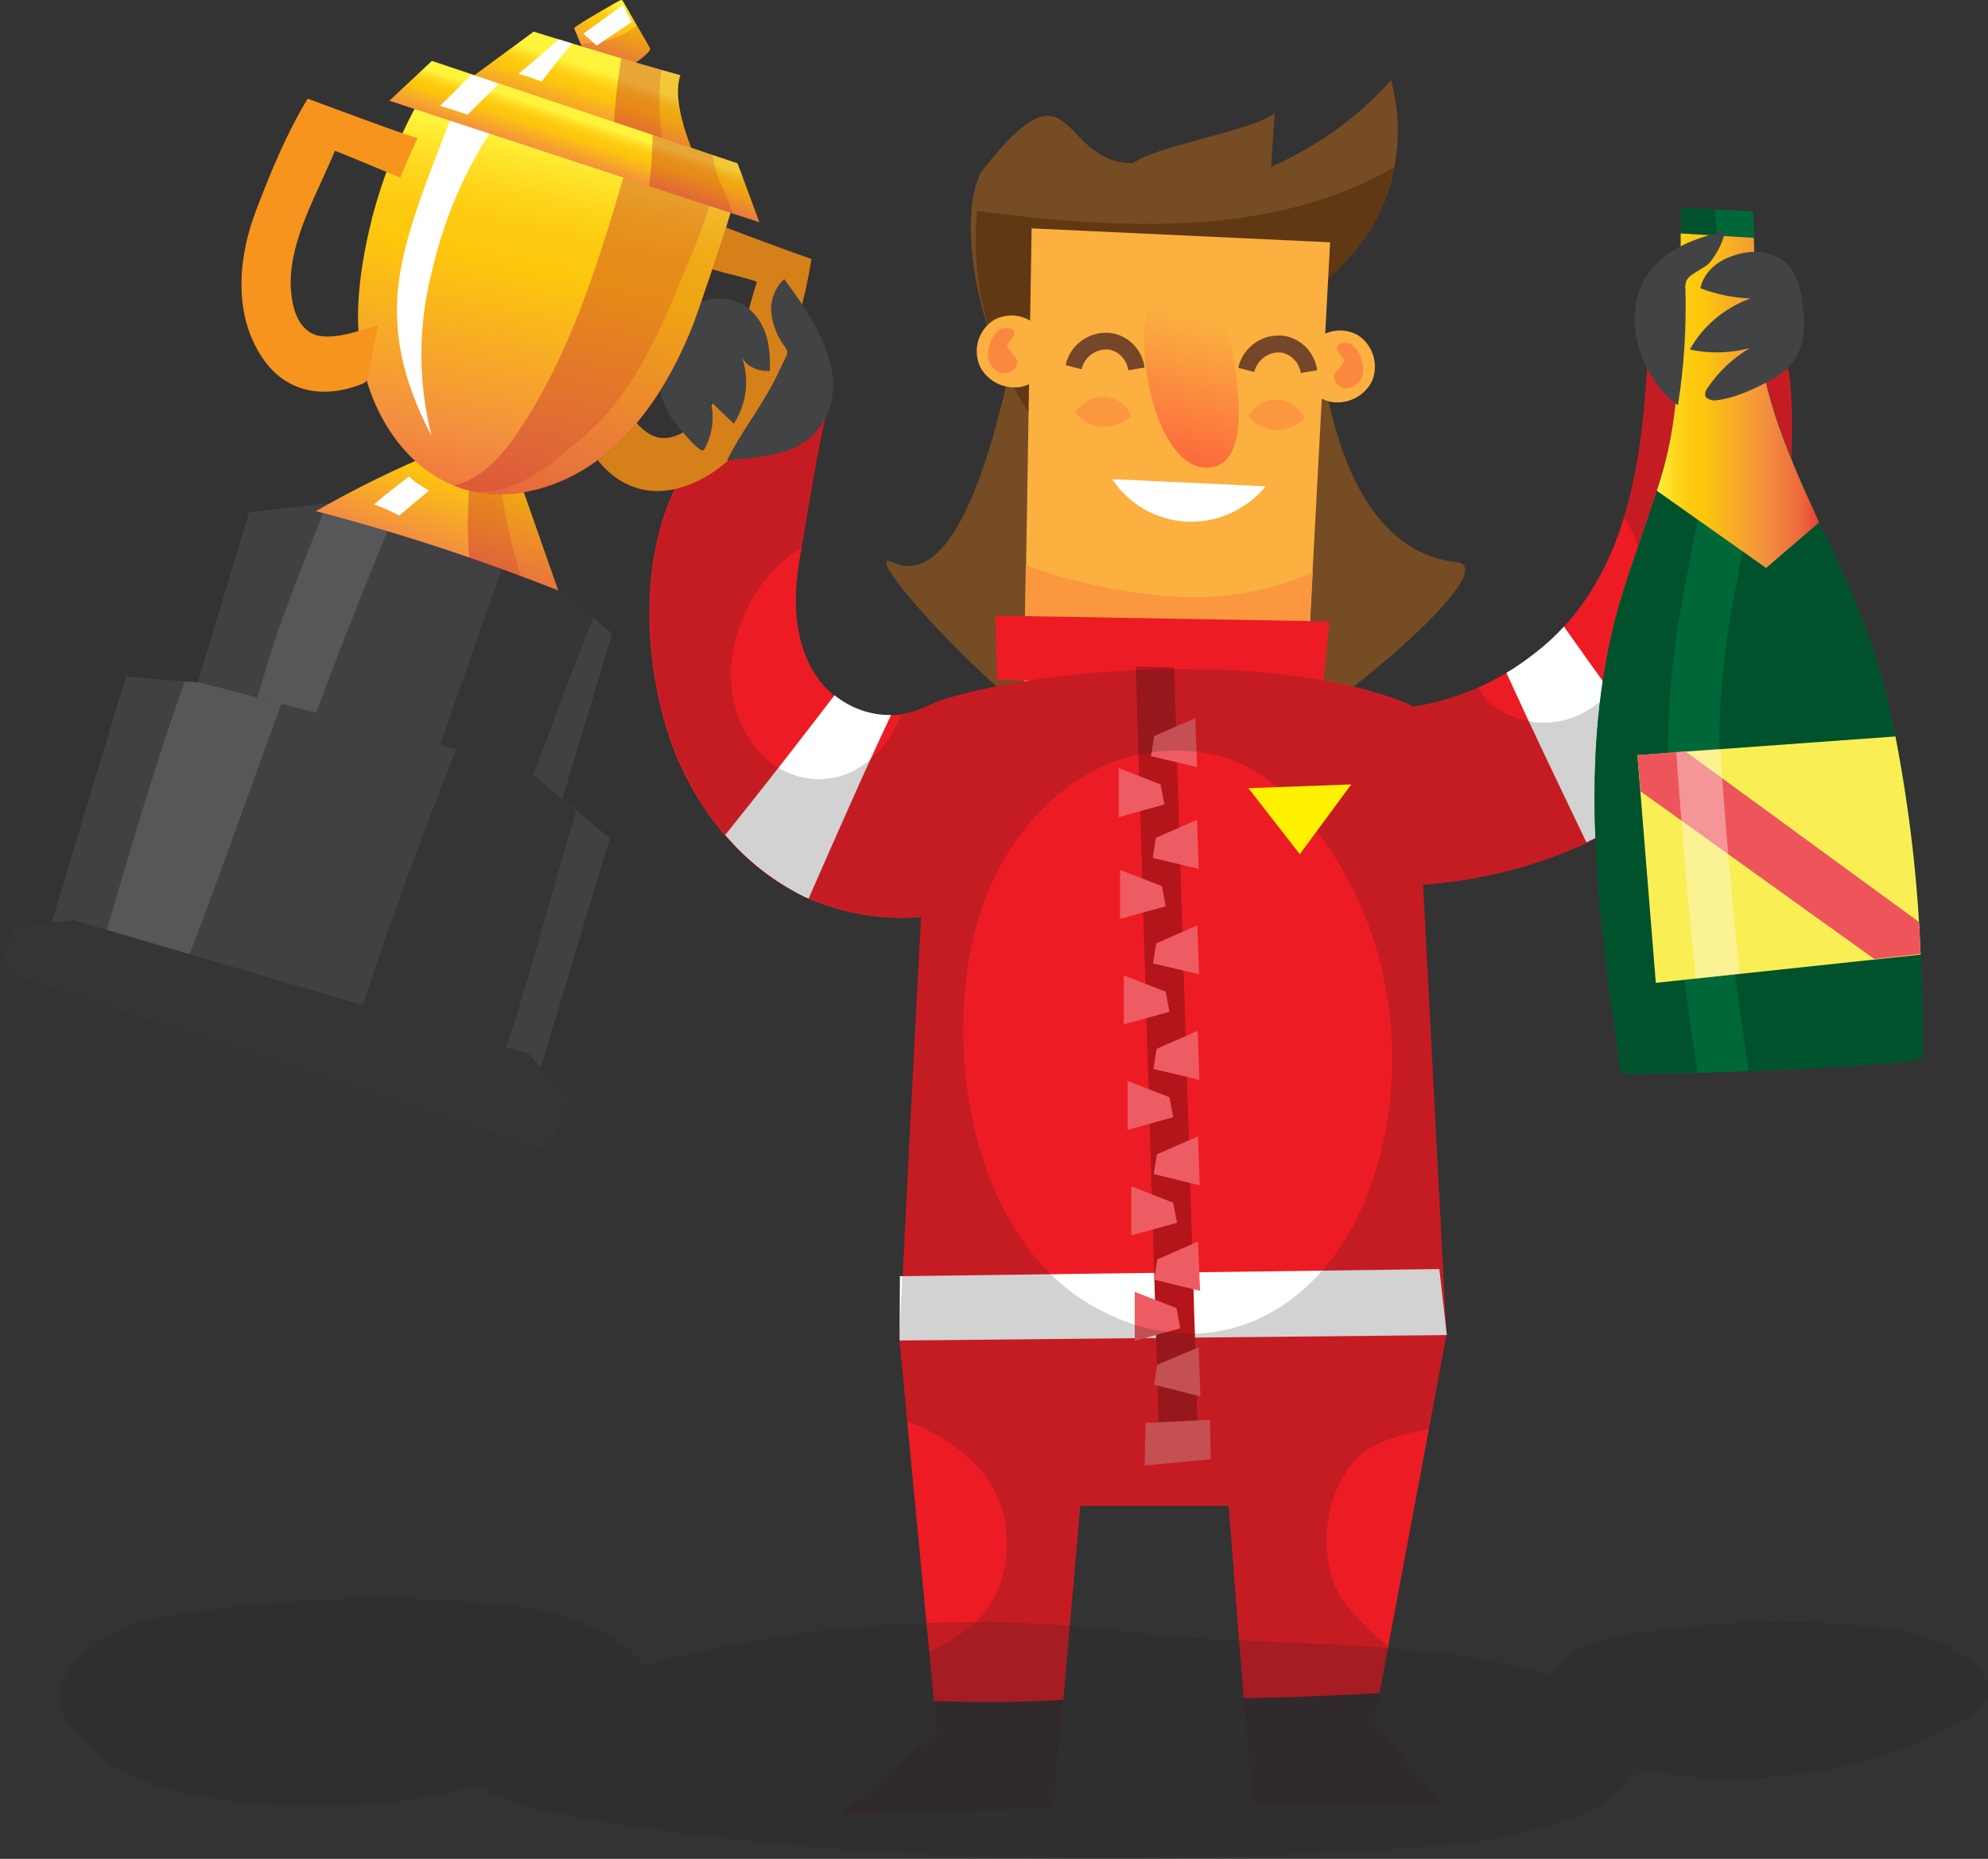 <?xml version="1.0" encoding="utf-8"?>
<!-- Generator: Adobe Illustrator 21.1.0, SVG Export Plug-In . SVG Version: 6.00 Build 0)  -->
<svg version="1.1" id="Layer_1" xmlns="http://www.w3.org/2000/svg" xmlns:xlink="http://www.w3.org/1999/xlink" x="0px" y="0px"
	 viewBox="0 0 584.1 546.2" style="enable-background:new 0 0 584.1 546.2;" xml:space="preserve">
<rect x="0" y="0" width="584.1" height="546.2" fill="#333333" stroke="none"/>
<style type="text/css">
	.st0{fill:#754C24;}
	.st1{fill:#603813;}
	.st2{fill:#FBB040;}
	.st3{fill:#FC873E;}
	.st4{fill:#FB983F;}
	.st5{fill:url(#SVGID_1_);}
	.st6{fill:#754629;}
	.st7{fill:#FFFFFF;}
	.st8{fill:#ED1C24;}
	.st9{fill:#FEFFFF;}
	.st10{opacity:0.2;fill:#231F20;enable-background:new    ;}
	.st11{fill:#332D2F;}
	.st12{fill:#B3151B;}
	.st13{fill:#ED5C62;}
	.st14{fill:#D6801A;}
	.st15{fill:#424345;}
	.st16{fill:#414042;}
	.st17{fill:#565759;}
	.st18{fill:#353436;}
	.st19{fill:url(#SVGID_2_);}
	.st20{opacity:0.2;fill:#BE1E2D;enable-background:new    ;}
	.st21{fill:url(#SVGID_3_);}
	.st22{fill:url(#SVGID_4_);}
	.st23{fill:url(#SVGID_5_);}
	.st24{fill:url(#SVGID_6_);}
	.st25{fill:#F7941E;}
	.st26{fill:#006838;}
	.st27{fill:#00522C;}
	.st28{fill:url(#SVGID_7_);}
	.st29{fill:#F9EF55;}
	.st30{fill:#ED555B;}
	.st31{opacity:0.4;fill:#FFF9F2;enable-background:new    ;}
	.st32{fill:#FFF200;}
</style>
<title>team-trophy</title>
<g id="Layer_2">
	<g id="Layer_1-2">
		<path class="st0" d="M386.6,82.3c0,0-1.2,78.2,41.4,82.9c16.8,1.9-56,61.8-81.9,67c-26.3,5.3-98.3-73.8-83.8-67
			c27.9,13,40.6-93.1,40.6-93.1L386.6,82.3z"/>
		<path class="st0" d="M314.4,135.6c-8.8-8.4-15.8-18.6-20.6-29.8C283.3,81,283.4,56.7,289,49.6c26.9-34.2,22-1.3,44-1.7
			c6.5-5,35-9.5,41.5-14.6L373.5,49c6.7-2.9,13-6.6,19-10.8c5.9-4.3,11.4-9.2,16.2-14.7c3,11,2.6,22.7-1.1,33.5
			C403,70.3,394.3,78.4,387,84.6C361.6,106.7,333.7,124.4,314.4,135.6z"/>
		<path class="st1" d="M409.7,49c-0.5,2.7-1.2,5.4-2.1,8C403,70.3,394.3,78.4,387,84.6c-25.5,22-53.3,39.6-72.6,50.9
			c-19.9-19-29.9-46.1-27.3-73.5C330.1,67.7,375.2,69.5,409.7,49z"/>
		<path class="st2" d="M385.4,101.1c3.3-4.1,9-5.2,13.6-2.6c4.4,2.9,6.1,8.5,4.2,13.3c-2.2,4.7-7.5,7.3-12.6,6.2
			c-5.1-1.4-8.6-5.9-8.6-11.2C382,102.2,382.7,104.8,385.4,101.1z"/>
		<path class="st3" d="M399.7,111.6c-0.8,1.3-2.1,2.2-3.6,2.4c-1.5,0.2-2.9-0.5-3.7-1.8c-1.2-2,0.4-3.1,1.5-4.5
			c1.7-2.1,0.9-2-0.5-3.9c-2.3-3.1,2.6-4,4.4-2C400.1,104.2,401.5,108.8,399.7,111.6z"/>
		<path class="st2" d="M305.5,96.7c-3.3-4.1-9-5.2-13.6-2.6c-4.4,2.9-6.1,8.4-4.1,13.3c2.2,4.7,7.5,7.3,12.6,6.2
			c5.1-1.4,8.6-5.9,8.6-11.2C308.9,97.8,308.2,100.4,305.5,96.7z"/>
		<path class="st3" d="M291.1,107.2c0.8,1.3,2.1,2.2,3.6,2.4c1.5,0.2,2.9-0.5,3.7-1.8c1.2-2-0.4-3.1-1.5-4.5c-1.7-2.1-0.9-2,0.5-3.9
			c2.3-3.1-2.6-4-4.5-2C290.8,99.8,289.3,104.3,291.1,107.2z"/>
		<path class="st2" d="M390.8,71.2l-7.3,137.3l-47.1,15.4l-35.7-10.6l2.4-146.2L390.8,71.2z"/>
		<path class="st4" d="M385.7,168.2l-2.3,42.2l-47.1,15.4l-35.7-10.6l0.8-49.1c15.4,5.6,31.6,8.8,47.9,9.4
			C361.9,175.7,374.3,173.2,385.7,168.2z"/>
		
			<linearGradient id="SVGID_1_" gradientUnits="userSpaceOnUse" x1="-218.364" y1="407.39" x2="-230.374" y2="453.532" gradientTransform="matrix(-1 0 0 -1 123.72 548)">
			<stop  offset="0" style="stop-color:#FC5F3C"/>
			<stop  offset="1" style="stop-color:#FBB040"/>
		</linearGradient>
		<path class="st5" d="M358.8,89.2c0.6,2.1,11.5,40.6-0.2,47.2c-1.7,0.9-3.6,1.2-5.4,0.9c-10.5-1.5-16.8-21.4-17-36.2
			c-0.1-3.4,0.2-6.7,0.7-10.1L358.8,89.2z"/>
		<path class="st6" d="M382.2,109.6l4.8-0.8c-0.7-5.1-4.5-9.2-9.6-10.1c-6.3-0.9-12.2,3.2-13.6,9.4l4.7,1.2c0.9-3.6,4.3-6.1,8-5.7
			C379.5,104.2,381.7,106.6,382.2,109.6z"/>
		<path class="st6" d="M331.5,108.8l4.8-0.8c-0.7-5.1-4.5-9.2-9.6-10.1c-6.3-0.9-12.3,3.2-13.6,9.4l4.7,1.2c0.8-3.7,4.3-6.1,8-5.8
			C328.9,103.3,331.1,105.8,331.5,108.8z"/>
		<path class="st7" d="M371.9,142.9l-45.1-2.1c8.5,12.9,25.9,16.4,38.7,7.8C367.9,147.1,370,145.1,371.9,142.9L371.9,142.9z"/>
		<path class="st4" d="M383.3,123c-1.2-2.7-3.6-4.7-6.5-5.4c-4-0.7-8,1.1-10,4.7c1.8,2.2,4.5,3.7,7.3,4.1
			C377.5,126.6,380.8,125.4,383.3,123z"/>
		<path class="st4" d="M332.4,122.2c-1.2-2.7-3.6-4.7-6.5-5.4c-4-0.7-7.9,1.1-10,4.5c1.8,2.2,4.5,3.7,7.3,4.1
			C326.6,125.7,329.9,124.5,332.4,122.2z"/>
		<path class="st8" d="M273.6,248.9c0.2-13.7,1-27.3,1.1-41c0-0.5,0-1,0-1.5c-4.4,2.3-9.6,3.8-12.8,3.8c-9.3,0.1-18-4.7-22.8-12.7
			c-5.9-9.7-6.1-21.8-4.2-32.9c2.4-13.4,4.3-26.6,7.2-40c0.4-1.2,0.4-2.5-0.1-3.7c-0.6-1.3-2.1-1.8-3.5-2.1
			c-9.2-2.2-19.1,1.1-26.5,7.1c-24.8,20.3-24.7,62.1-15.6,89.9c6.6,20.2,20.6,38.4,39.7,47.6c11.6,5.3,24.5,7.4,37.3,5.8
			C273.5,262.5,273.5,255.7,273.6,248.9z"/>
		<path class="st9" d="M213.1,245.3c6.4,7.6,14.3,13.7,23.1,18.1c0.4,0.2,0.9,0.4,1.4,0.6c7.9-18,15.8-36.1,24.2-53.9
			c-6,0.1-11.9-2-16.6-5.8C234.6,218.1,224,231.8,213.1,245.3z"/>
		<path class="st10" d="M264.8,209.9c-1,2.6-2.3,5.1-3.9,7.5c-12,17.4-34.4,14.5-43-4.4c-8.4-18.4,1-41.8,17.7-52.1l0.1-0.1
			c2.1-12.1,3.9-24.1,6.6-36.3c0.4-1.2,0.4-2.5-0.1-3.7c-0.6-1.3-2.1-1.8-3.5-2.1c-9.2-2.2-19.1,1.1-26.5,7.1
			c-24.8,20.3-24.7,62.2-15.6,89.9c6.6,20.2,20.6,38.4,39.7,47.6c11.6,5.3,24.5,7.4,37.3,5.8c0-6.8,0-13.6,0.1-20.4
			c0.2-13.7,1-27.3,1.1-41c0-0.5,0-1,0-1.5C271.6,208,268.3,209.2,264.8,209.9z"/>
		<path class="st8" d="M517.9,104.7c-10.8-0.2-22.5-2.9-33.6-2.7c-1.6,31.8-5.4,66.5-31.2,88.3c-12.7,10.7-28.5,17.1-45.1,18.2
			c-1,0-1.9,0.2-2.7,0.7c-10.4,7.2-5.1,40.3-5.9,51.1c30.3,1.3,61.5-6,85.9-24c20.9-15.5,37.2-40.4,39.1-66.8
			c0.5-6.5,5-64.7-1.2-64.7C521.3,104.7,519.6,104.7,517.9,104.7z"/>
		<path class="st9" d="M459.5,184.1c-2,2.2-4.2,4.3-6.5,6.2c-3.3,2.7-6.7,5.2-10.4,7.4c7.6,16.7,15.6,33.3,23.5,49.8
			c6.7-3.1,13-6.9,18.9-11.3c2.7-2,5.4-4.2,7.9-6.5C481.5,214.8,470.4,199.6,459.5,184.1z"/>
		<path class="st10" d="M523,104.7c-1.7,0-3.4,0-5.1,0c-10.8-0.2-22.5-2.9-33.6-2.7c-0.8,16.7-2.3,34.1-7.1,50.1
			c6.8,10.5,8.2,24.1,4.4,36.5c-5.5,17.8-23.3,30.4-41.1,20c-2.7-1.5-4.8-3.8-6-6.6c-8.4,3.7-17.3,5.9-26.5,6.5
			c-1,0-1.9,0.2-2.7,0.7c-10.4,7.2-5.1,40.3-5.9,51.1c30.3,1.3,61.5-6,85.9-24c20.9-15.5,37.2-40.4,39-66.8
			C524.7,163,529.2,104.7,523,104.7z"/>
		<path class="st11" d="M274.4,499.8l0.9,9L247.1,533l62.4-1.6l2.8-31.9C299.7,500.2,286.9,500.2,274.4,499.8z"/>
		<path class="st11" d="M405.4,497.4c-13.2,0.7-26.5,1.3-39.9,1.5l2.4,31.4H424l-20.3-24.3L405.4,497.4z"/>
		<polygon class="st8" points="292.4,180.9 293,199.8 339.9,200.4 388.9,200.4 390.6,182.6 		"/>
		<path class="st8" d="M415.4,207.7c0,0-21.3-11.4-68.7-11.1s-72,9.8-72,9.8c-1.6,4.9-10.4,187.5-10.4,187.5l10.1,105.9
			c12.6,0.5,25.4,0.4,38-0.3l5-57H361l4.4,56.5c13.4-0.2,26.7-0.8,39.9-1.5L425,392.3L415.4,207.7z"/>
		<polygon class="st9" points="264.3,393.9 264.4,375 422.9,372.9 425.1,392.3 		"/>
		<polygon class="st12" points="333.7,195.8 340.8,430 352.2,428.5 345,196.2 		"/>
		<path class="st13" d="M328.7,240.1v-14.4l12.3,4.8l1.1,5.9L328.7,240.1z M342.5,266.3l-1.1-5.9l-12.3-4.8V270L342.5,266.3z
			 M343.6,297.3l-1.1-5.9l-12.3-4.8V301L343.6,297.3z M344.7,328.3l-1.1-5.9l-12.3-4.8V332L344.7,328.3z M345.8,359.3l-1.1-5.9
			l-12.3-4.8V363L345.8,359.3z M346.8,390.3l-1.1-5.9l-12.3-4.8V394L346.8,390.3z"/>
		<path class="st13" d="M338.2,222.2l0.9-5.9l12.1-5.3l0.5,14.4L338.2,222.2z M352.2,255.3l-0.5-14.4l-12.1,5.3l-0.9,5.9
			L352.2,255.3z M352.3,286.3l-0.5-14.4l-12.1,5.3l-0.9,5.9L352.3,286.3z M352.4,317.3l-0.5-14.4l-12.1,5.3l-0.9,5.9L352.4,317.3z
			 M352.5,348.3l-0.5-14.4l-12.1,5.3L339,345L352.5,348.3z M352.6,379.3l-0.6-14.5l-12,5.3l-0.9,5.9L352.6,379.3z M352.7,410.3
			l-0.5-14.4L340,401l-0.9,5.9L352.7,410.3z"/>
		<polygon class="st13" points="336.6,418.1 355.5,417.2 355.7,428.8 336.3,430.6 		"/>
		<path class="st10" d="M346.6,196.6c-47.4,0.3-72,9.8-72,9.8c-1.6,4.9-10.4,187.5-10.4,187.5l2.3,23.8c12.7,4.5,26,14.4,28.6,28.7
			c2,10.9-0.4,22.7-8.7,30.5c-2.8,2.7-8.6,6.3-13.4,8.5l1.4,14.4c12.6,0.5,25.4,0.4,38-0.3l5-57H361l4.4,56.5
			c13.4-0.2,26.7-0.8,39.9-1.5l2.6-13.7c-7.1-5.8-14.7-13.6-16.5-19.9c-3.5-12-1.4-25.5,6.9-35c4.3-5,13.7-7.5,21.6-9l5.2-27.5
			l-9.7-184.6C415.3,207.8,394.1,196.3,346.6,196.6z M402.8,348.2c-12.5,35.6-45,55.6-81,36c-38.6-21.1-46.9-84.8-31.5-122.1
			c6.4-15.5,17.7-29.3,32.9-36.5s34.1-7,47.9,2.5c4.6,3.4,8.8,7.3,12.4,11.8C408.6,269.6,415.6,311.7,402.8,348.2z"/>
		<path class="st14" d="M183.8,120.2c2.9,4.1,6.4,8.2,10.6,8.5c5.2,0.4,10.1-4.1,13-7.5c8.7-10.3,10.9-25.8,15-38.4
			c-6-2.2-14.8-3.2-20.1-6.7s-2.9-9.8-1.2-14.4c-0.3,0.8,34.3,13.4,37.3,14.4c-1.8,11.8-5.3,23.2-9.1,34.5
			c-4.6,13.7-14,28-29.1,32.6c-11.9,3.6-21.7-2-27.6-12.5c-0.3-0.4-0.5-0.9-0.5-1.4c0-0.5,0.2-1.1,0.5-1.5l7.2-13.5
			C180.9,115.9,182.3,118.1,183.8,120.2z"/>
		<path class="st15" d="M225.8,109c-3.1,0.1-6.7-1.3-7.9-4.3c2.4,6.6,1.5,13.9-2.3,19.8l-6.8-6.5c1.2,4.8,0.5,9.8-1.9,14.1
			c-1.1,2-9.4-8.9-10.1-10.1c-4.1-7.1-4.7-15.7-1.6-23.3c5.2-12.3,22.8-15.9,29.1-2.3c1.8,3.9,2,8.3,1.9,12.6L225.8,109z"/>
		<polygon class="st16" points="96.3,147.9 73.2,150.5 55.9,207.7 162.6,243.4 179.9,186.2 160.9,170.4 		"/>
		<path class="st17" d="M114.6,154.3L96.3,148H96c-4.2,10.6-8.4,21.3-12.4,32s-7.1,22.2-10.5,33.4l16.3,5.4
			C97.4,197.2,105.7,175.6,114.6,154.3z"/>
		<path class="st18" d="M163.3,210.2c3.5-9.6,7.1-19.2,11.1-28.6l-13.6-11.3l-12.9-4.5c-7.6,21.6-15.1,43.3-22.9,64.9l26.7,8.9
			C155.7,229.8,159.8,220,163.3,210.2z"/>
		<polygon class="st16" points="58.9,200.6 37,198.8 14,275 156.2,322.5 179.2,246.3 153.8,225.3 		"/>
		<path class="st17" d="M82.7,206.8l-23.8-6.2l-4.6-0.4c-9.4,26.2-17.1,53.1-24.9,79.9l23.4,7.8C63.3,261.1,72.7,233.9,82.7,206.8z"
			/>
		<path class="st18" d="M153.8,225.3l-19.8-5.1c-11,28-21.6,56.1-30.4,84.8l41.3,13.8c9.5-26.3,16.3-53.7,24.4-80.5L153.8,225.3z"/>
		
			<linearGradient id="SVGID_2_" gradientUnits="userSpaceOnUse" x1="1060.139" y1="-274.161" x2="1060.139" y2="-327.331" gradientTransform="matrix(0.95 0.31 0.31 -0.95 -782.19 -462.64)">
			<stop  offset="0" style="stop-color:#FFF33B"/>
			<stop  offset="4.000000e-02" style="stop-color:#FEE72E"/>
			<stop  offset="0.12" style="stop-color:#FED51B"/>
			<stop  offset="0.2" style="stop-color:#FDCA10"/>
			<stop  offset="0.28" style="stop-color:#FDC70C"/>
			<stop  offset="0.67" style="stop-color:#F3903F"/>
			<stop  offset="0.89" style="stop-color:#ED683C"/>
			<stop  offset="1" style="stop-color:#E93E3A"/>
		</linearGradient>
		<path class="st19" d="M150.9,136.1l-21.8-3.6c-12.5,5-24.6,11-36.3,17.7c24.2,6.3,48,14.1,71.2,23.3L150.9,136.1z"/>
		<path class="st7" d="M122,141.6c-0.6-0.5-1.2-1-1.8-1.6c-3.4,2.6-7.2,5.5-10.3,8.2c2.5,0.9,5,2,7.4,3.3c2.5-2.1,5.6-4.7,8.8-7.4
			C124.6,143.4,123.3,142.5,122,141.6z"/>
		<path class="st20" d="M150.9,136.1l-12.2-2c-1.1,10-1.7,20-0.8,29.8c8.8,3,17.5,6.2,26.1,9.6L150.9,136.1z"/>
		<path class="st20" d="M146.3,135.4l-7.6-1.2c-1.1,10-1.7,20-0.8,29.8c5.1,1.8,10.2,3.6,15.2,5.5
			C149.6,158.4,147.3,146.9,146.3,135.4z"/>
		
			<linearGradient id="SVGID_3_" gradientUnits="userSpaceOnUse" x1="739.676" y1="3.381" x2="739.676" y2="-126.919" gradientTransform="matrix(0.98 0.21 0.21 -0.98 -559.39 -108.19)">
			<stop  offset="0" style="stop-color:#FFF33B"/>
			<stop  offset="4.000000e-02" style="stop-color:#FEE72E"/>
			<stop  offset="0.12" style="stop-color:#FED51B"/>
			<stop  offset="0.2" style="stop-color:#FDCA10"/>
			<stop  offset="0.28" style="stop-color:#FDC70C"/>
			<stop  offset="0.67" style="stop-color:#F3903F"/>
			<stop  offset="0.89" style="stop-color:#ED683C"/>
			<stop  offset="1" style="stop-color:#E93E3A"/>
		</linearGradient>
		<path class="st21" d="M180,49.4c-15-5.3-29.8-11.1-44.8-16.3c-4-0.8-7.9-2.1-11.6-3.9l-0.2-0.1c-6.2,11-10.9,22.8-14.1,35
			c-3.1,12.6-5.2,25.7-3.5,38.6c2.3,17.6,12.9,35.3,29.8,40.8c14,4.5,29.8-0.2,41.3-9.3c12.4-9.7,20.7-23.8,26.5-38.2
			c1-2.4,8-22.8,11.6-34.5C203.1,58,191.3,53.5,180,49.4z"/>
		<path class="st7" d="M126.6,81c3.5-15.6,9.7-31,18.9-44.2c-3.4-1.3-6.9-2.5-10.3-3.7c-0.6-0.1-1.3-0.3-1.9-0.5
			c-6.6,17.3-14.4,35.5-16.2,50.8c-2,16.9,2.6,31,9.7,44.7C122.9,112.7,122.8,96.5,126.6,81z"/>
		<path class="st20" d="M215.1,61.6c-10.7-3.2-21.3-7.2-31.5-10.9c-7.8,26.5-16,53.5-31.5,76.4c-4.6,6.9-10.9,13.8-18.7,15.6
			c0.8,0.3,1.5,0.6,2.3,0.9c14,4.5,29.8-0.2,41.3-9.3c12.4-9.7,20.7-23.8,26.5-38.2C204.4,93.7,211.5,73.3,215.1,61.6z"/>
		<path class="st20" d="M146.1,144c9.6-1.9,18.5-9.8,25.8-16.1c9.8-8.4,16.3-19.6,21.9-31.1c1.5-3.1,16.2-36.9,14.5-37.4
			c-8.4-2.8-16.7-5.8-24.7-8.7c-7.8,26.5-16,53.5-31.5,76.4c-4.6,6.9-10.9,13.8-18.7,15.6c0.8,0.3,1.5,0.6,2.3,0.9
			C139,144.6,142.6,144.8,146.1,144z"/>
		
			<linearGradient id="SVGID_4_" gradientUnits="userSpaceOnUse" x1="1062.377" y1="-142.361" x2="1062.377" y2="-165.381" gradientTransform="matrix(0.95 0.31 0.31 -0.95 -782.19 -462.64)">
			<stop  offset="0" style="stop-color:#FFF33B"/>
			<stop  offset="4.000000e-02" style="stop-color:#FEE72E"/>
			<stop  offset="0.12" style="stop-color:#FED51B"/>
			<stop  offset="0.2" style="stop-color:#FDCA10"/>
			<stop  offset="0.28" style="stop-color:#FDC70C"/>
			<stop  offset="0.67" style="stop-color:#F3903F"/>
			<stop  offset="0.89" style="stop-color:#ED683C"/>
			<stop  offset="1" style="stop-color:#E93E3A"/>
		</linearGradient>
		<path class="st22" d="M177.4,2.8c2.4-1.4,4.4-2.5,4.8-2.7c0.2-0.1,0.3-0.1,0.5-0.1c0.1,0.1,0.2,0.2,0.3,0.3l8,13.9
			c0.8,1.4-10.5,8.7-12.6,8.7c-4.2,0-8.2-11-9.7-14.6C168.6,8,173.4,5.1,177.4,2.8z"/>
		<path class="st20" d="M187.1,7.5c-2.7,2.1-5.8,3.6-9.1,4.5l-7,0.9h-0.4c1.9,4.5,4.8,10,7.8,10c2.2,0,13.5-7.2,12.6-8.7L187.1,7.5z
			"/>
		
			<linearGradient id="SVGID_5_" gradientUnits="userSpaceOnUse" x1="1061.806" y1="-162.661" x2="1061.806" y2="-186.131" gradientTransform="matrix(0.95 0.31 0.31 -0.95 -782.19 -462.64)">
			<stop  offset="0" style="stop-color:#FFF33B"/>
			<stop  offset="4.000000e-02" style="stop-color:#FEE72E"/>
			<stop  offset="0.12" style="stop-color:#FED51B"/>
			<stop  offset="0.2" style="stop-color:#FDCA10"/>
			<stop  offset="0.28" style="stop-color:#FDC70C"/>
			<stop  offset="0.67" style="stop-color:#F3903F"/>
			<stop  offset="0.89" style="stop-color:#ED683C"/>
			<stop  offset="1" style="stop-color:#E93E3A"/>
		</linearGradient>
		<path class="st23" d="M199.9,22.1c-14.5-3.9-43.1-12.8-43.1-12.8l-20.8,15.3l69.9,25.1C205.8,49.7,196.6,31.4,199.9,22.1z"/>
		<path class="st7" d="M159.1,24c2.9-3.8,5.9-7.6,9-11.2l-3.9-1.2c-3.9,3.4-7.9,6.8-11.9,10.1C154.7,22.3,156.9,23.1,159.1,24z"/>
		<path class="st20" d="M182.6,17.1c-1.3,7.7-2.1,15.5-2.3,23.4l25.5,9.2c0,0-9.2-18.3-5.9-27.6C195.1,20.8,188.9,19,182.6,17.1z"/>
		<path class="st20" d="M194.3,20.6c-3.6-1-7.7-2.2-11.8-3.4c-1.3,7.7-2.1,15.5-2.3,23.4l15.6,5.6C193.7,37.8,193.2,29.1,194.3,20.6
			z"/>
		
			<linearGradient id="SVGID_6_" gradientUnits="userSpaceOnUse" x1="1062.993" y1="-177.871" x2="1062.993" y2="-196.361" gradientTransform="matrix(0.95 0.31 0.31 -0.95 -782.19 -462.64)">
			<stop  offset="0" style="stop-color:#FFF33B"/>
			<stop  offset="4.000000e-02" style="stop-color:#FEE72E"/>
			<stop  offset="0.12" style="stop-color:#FED51B"/>
			<stop  offset="0.2" style="stop-color:#FDCA10"/>
			<stop  offset="0.28" style="stop-color:#FDC70C"/>
			<stop  offset="0.67" style="stop-color:#F3903F"/>
			<stop  offset="0.89" style="stop-color:#ED683C"/>
			<stop  offset="1" style="stop-color:#E93E3A"/>
		</linearGradient>
		<polygon class="st24" points="114.4,29.6 223.1,65.3 216.7,48 126.9,17.9 		"/>
		<path class="st7" d="M146.6,24.6l-8.1-2.7c-3,3.1-6.1,6.2-9.2,9.2c2.7,0.8,5.4,1.7,8.1,2.6C140.4,30.6,143.5,27.6,146.6,24.6z"/>
		<path class="st20" d="M190.8,54.7l32.3,10.6L216.7,48l-25-8.4C191.6,44.7,191.3,49.7,190.8,54.7z"/>
		<path class="st20" d="M212.7,55.9c-1.7-3.2-2.9-6.8-3.3-10.4l-17.6-5.9c-0.1,5-0.4,10-1,15.1l24.6,8.1
			C214.5,60.5,213.6,58.2,212.7,55.9z"/>
		<path class="st25" d="M104.2,97.6c-4.8,1.3-10.2,2.2-13.5-0.2c-4.3-3-5.2-9.6-5.3-14c-0.1-13.5,8-26.8,13-39.1
			c0-0.1,17.8,7.3,19.2,7.9c1.6-4,3.3-7.8,5.1-11.7C122.5,41,93.7,30.2,90.4,29c-6.2,10.2-10.7,21.2-15,32.4
			c-5.2,13.4-7.2,30.4,1.6,43.6c6.8,10.3,17.9,12.3,29.2,7.9c0.5-0.2,0.9-0.4,1.3-0.8c0.3-0.4,0.5-0.9,0.6-1.5l3-15
			C109.2,96.1,106.8,96.9,104.2,97.6z"/>
		<polygon class="st18" points="21.4,270.3 4.1,272.4 0,285.1 160.3,338.1 167.4,323.8 155.4,309.7 		"/>
		<polygon class="st7" points="183,1.5 171.4,9.9 175.3,13.4 185.6,6.5 		"/>
		<path class="st15" d="M227.6,111.7c1.1-2.2,2.2-4.5,3.3-6.8c0.3-0.5,0.4-1,0.4-1.6c-0.1-0.5-0.4-1-0.7-1.4c-2.2-2.9-3.6-6.4-4-10
			c-0.3-3.7,1.1-7.4,3.8-9.9c4.2,5.7,8.4,11.5,11.2,18c4.3,9.6,5.2,20.3-3.2,28.2c-6.5,6.1-16.5,6.1-24.8,7.1
			C217.5,127.3,223.5,119.8,227.6,111.7z"/>
		<path class="st26" d="M551.3,193.8c-10.6-33.6-32.3-62.8-35.3-98.4c-0.2-2.5-0.6-33.3-1-33.3l-21.1-1c-0.1,19.7,0.6,39.6-1.7,59.2
			c-2.3,20-10.9,38.2-16.4,57.3c-12.8,44.5-6.2,92,0.5,137.8c8,0.8,88.7-2.1,88.7-4.8c-0.1-36.3-2.4-74.4-11.8-110.1
			C552.6,198.2,552,196,551.3,193.8z"/>
		<path class="st27" d="M490.4,209.2c1.2-26,7.8-50.5,12-76c3.9-23.7,4.3-47.9,1.3-71.7l-9.8-0.5c-0.1,19.7,0.6,39.6-1.7,59.2
			c-2.3,20-10.9,38.2-16.4,57.3c-12.8,44.5-6.2,92,0.5,137.8c2.4,0.2,11.3,0.1,22.5-0.2C493.5,280.1,488.8,244.8,490.4,209.2z"/>
		<path class="st27" d="M553.2,200.4c-0.6-2.2-1.2-4.5-1.9-6.7c-8.6-27.2-24.4-51.5-31.7-78.7c-0.3,3.6-0.7,7.1-1.1,10.7
			c-3.3,26.1-11,51.3-12.8,77.7c-2.5,37.4,2.5,74.4,8.1,111.3c24.3-1,51.3-2.6,51.3-4.1C564.9,274.3,562.6,236.2,553.2,200.4z"/>
		
			<linearGradient id="SVGID_7_" gradientUnits="userSpaceOnUse" x1="486.8" y1="430.255" x2="534.5" y2="430.255" gradientTransform="matrix(1 0 0 -1 0 548)">
			<stop  offset="0" style="stop-color:#FFF33B"/>
			<stop  offset="4.000000e-02" style="stop-color:#FEE72E"/>
			<stop  offset="0.12" style="stop-color:#FED51B"/>
			<stop  offset="0.2" style="stop-color:#FDCA10"/>
			<stop  offset="0.28" style="stop-color:#FDC70C"/>
			<stop  offset="0.67" style="stop-color:#F3903F"/>
			<stop  offset="0.89" style="stop-color:#ED683C"/>
			<stop  offset="1" style="stop-color:#E93E3A"/>
		</linearGradient>
		<path class="st28" d="M486.8,144.2l32.1,22.7l15.6-13.4c-8.6-18.6-16.8-37.3-18.5-58.2c-0.1-1.7-0.4-16.1-0.7-25.4l-21.5-1.3
			c0,17.2,0.3,34.5-1.7,51.7C491.2,128.4,489.4,136.4,486.8,144.2z"/>
		<path class="st15" d="M501.3,116.8c0.9,0.7,2,1,3.1,0.8c5.1-0.6,9.8-2.8,14.4-5.1c11.9-5.8,12.5-14.8,10.2-26.9
			c-2.1-10.8-11.2-14-21.3-9.9c-3.9,1.6-7.3,4.9-8.1,9c4.7,1.8,9.6,2.8,14.7,3c-7.5,2.7-13.9,8-17.8,15c5.8,1.3,11.8,1.1,17.6-0.4
			c-4.9,2.9-9.2,6.9-12.4,11.7c-0.5,0.6-0.7,1.3-0.7,2C501,116.3,501.1,116.5,501.3,116.8z"/>
		<path class="st15" d="M496.2,81.5c-0.3,0.3-0.5,0.6-0.7,1c-0.3,0.8-0.4,1.6-0.3,2.5c0.3,11.4-0.4,22.8-2.2,34.1
			c-12.2-8.8-18-29.7-6.5-41.4c5.4-5.5,12.9-8.2,20.4-9.7c-0.8,3.4-2.4,6.5-4.6,9.2C500.8,78.8,497.8,79.9,496.2,81.5z"/>
		<path class="st29" d="M481.1,221.9l5.4,66.9l77.8-8.3c-0.8-21.5-3.3-42.9-7.4-64.1L481.1,221.9z"/>
		<path class="st30" d="M481.1,221.9l0.9,10.6l68.7,49.3l13.6-1.5c-0.1-3.1-0.3-6.3-0.5-9.4l-68.6-50.1L481.1,221.9z"/>
		<path class="st31" d="M498.3,287.5l12.8-1.4c-2.3-22-4.2-44-5.7-66l-12.9,0.9C494.1,243.3,496,265.4,498.3,287.5z"/>
		<polygon class="st32" points="397,230.5 366.8,231.6 381.9,251 		"/>
		<path class="st10" d="M555.1,478.4c-25.2-2.9-50.7-2.3-75.8,1.7c-6,1-12.1,2.2-17,5.6c-2.8,1.8-5.3,4.1-7.3,6.7
			c-32.8-11.3-92.2-8.8-119.7-12.5c-48.8-6.5-98.5-3.3-146.1,9.3c-6.6-8.9-24.6-15.8-36-17.1c-33.5-3.8-67.3-3.1-100.6,2.3
			c-7.9,1.3-16,2.9-22.6,7.4c-13.9,9.5-15,17.8-9.6,24.9c10.4,13.7,23.9,18.8,40.6,21.6c26.5,4.4,53.6,3.2,79.6-3.7
			c5.6,3.9,14.3,6.7,22,8.1c83.7,15.4,174.2,16.1,259.5,9.7c6.9-0.5,13.9-1.4,20.7-2.8c18.1-3.6,34.6-10.1,37.4-20
			c1.8,0.4,3.6,0.8,5.5,1.1c30.5,5.1,61.7,0.2,89.2-14C599.1,494.1,569.7,480.1,555.1,478.4z"/>
	</g>
</g>
</svg>
